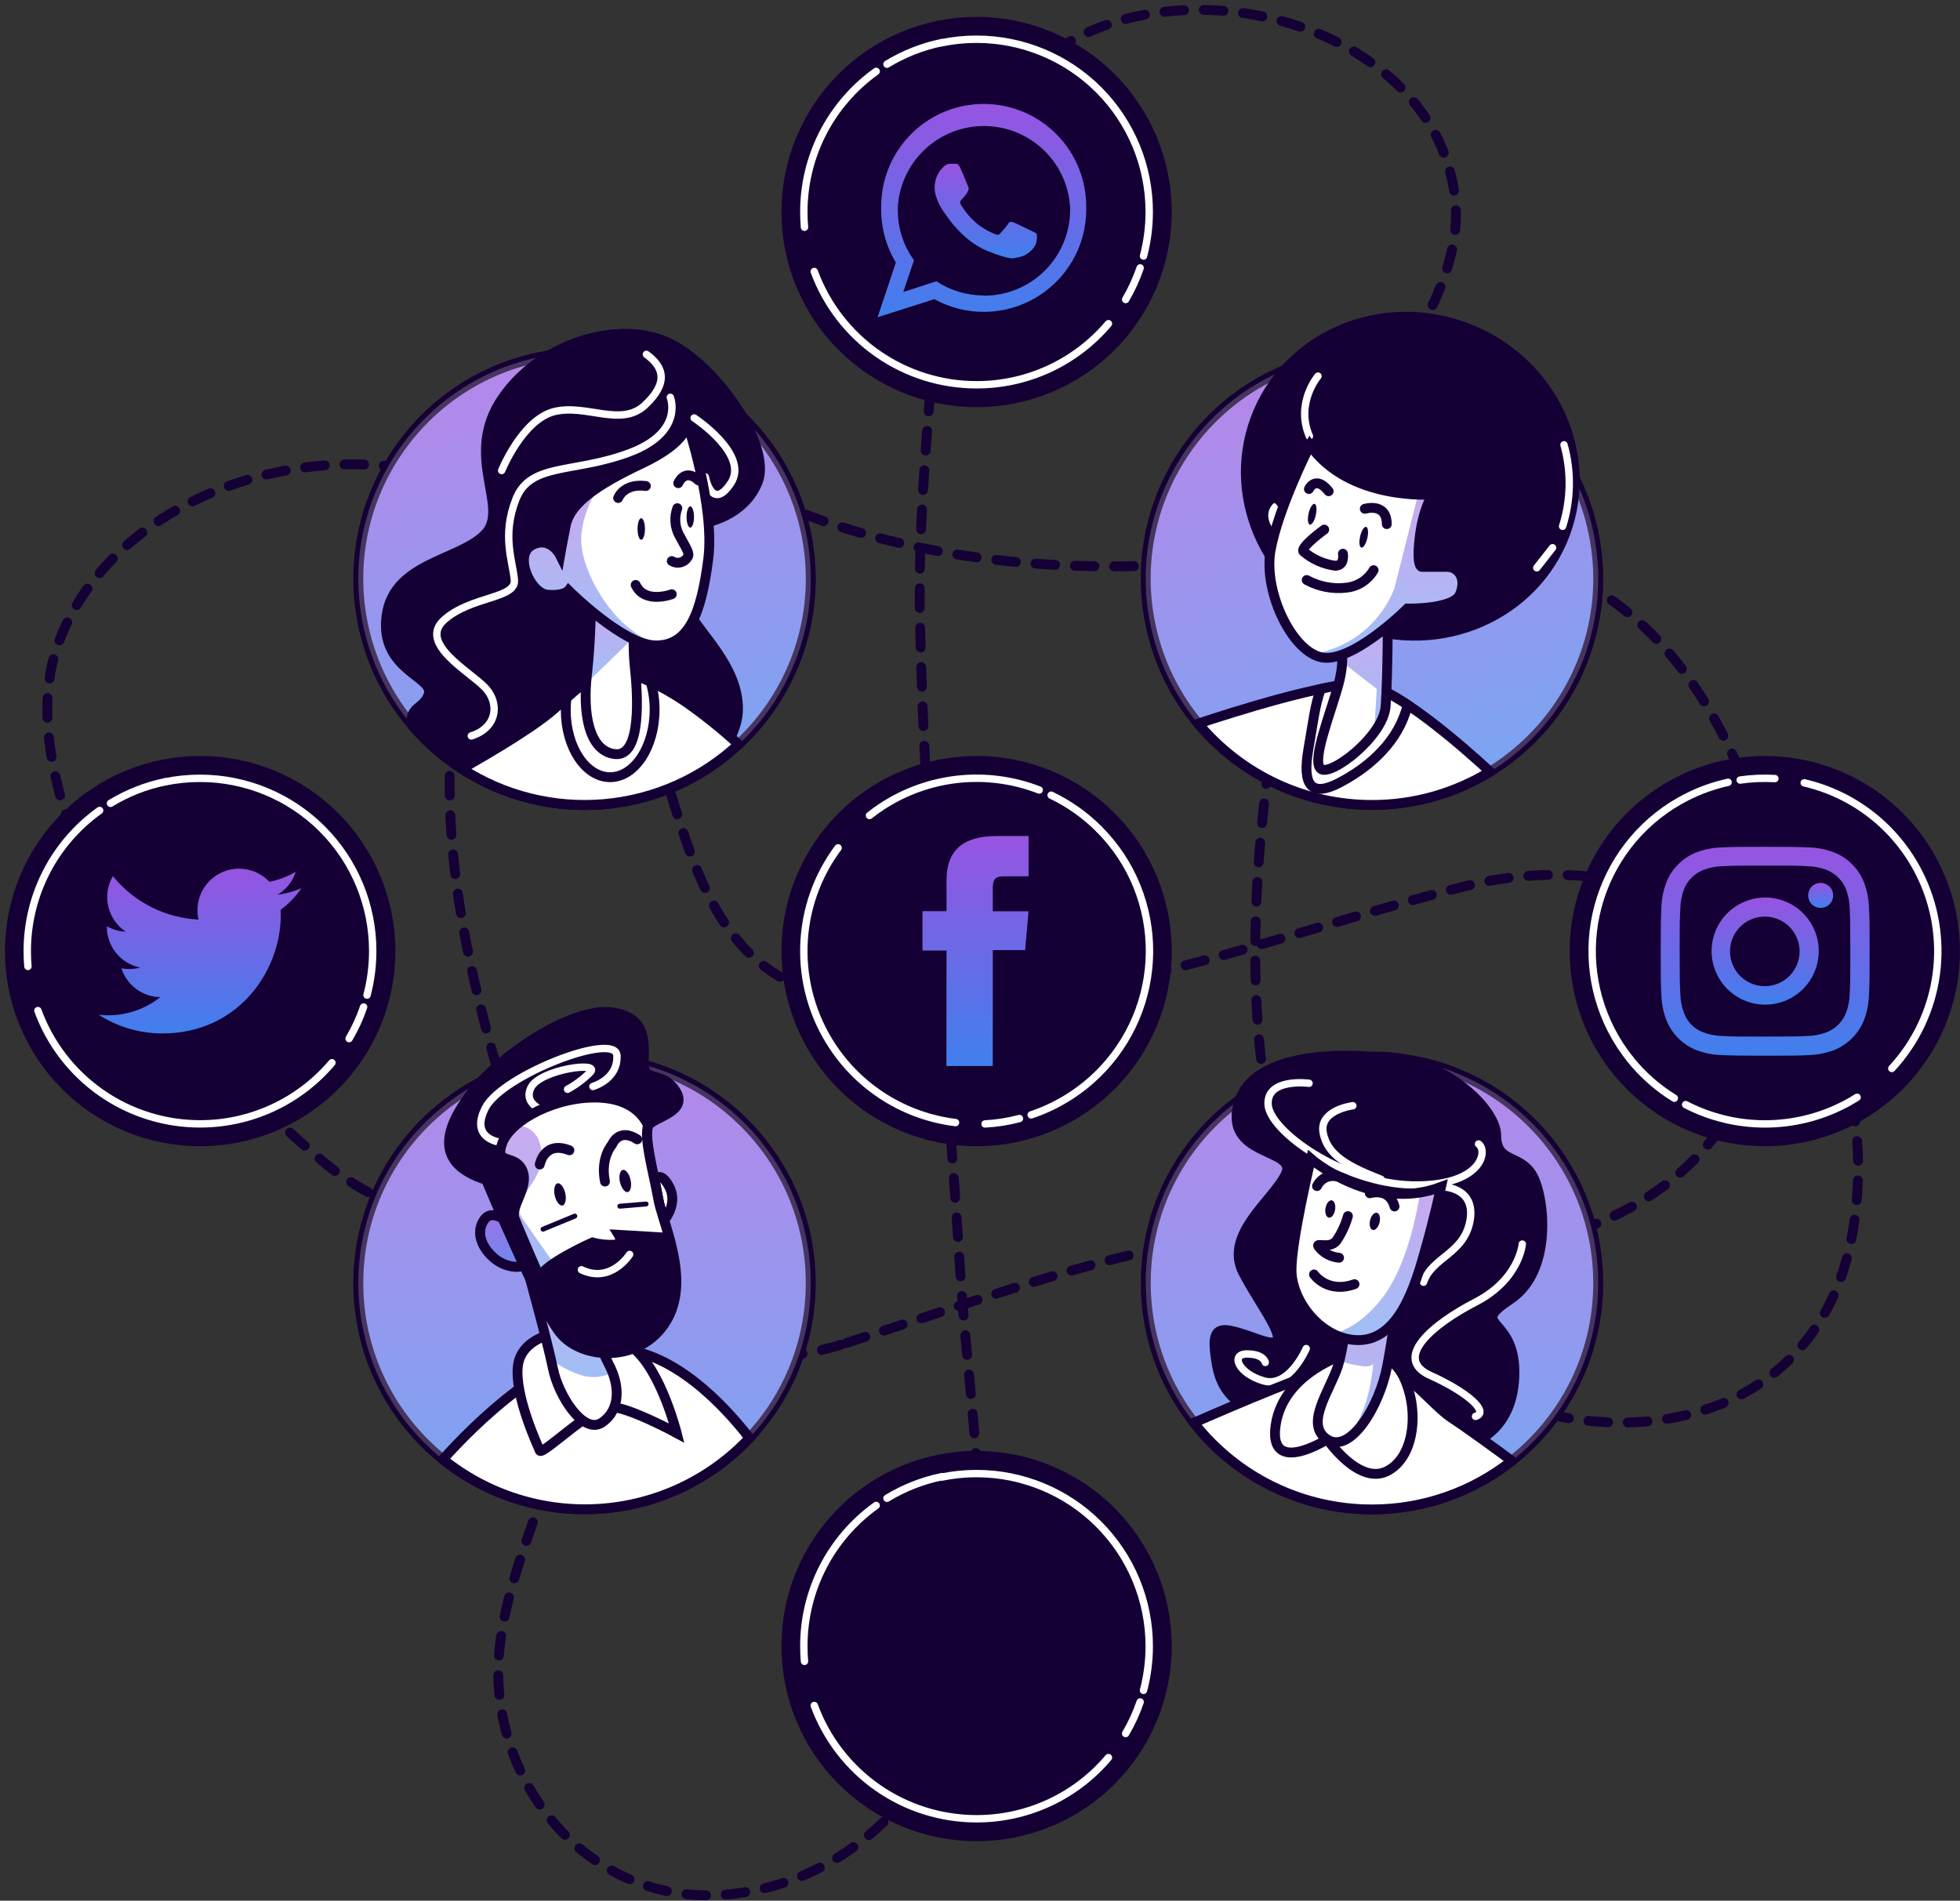 <svg width="199" height="193" viewBox="0 0 199 193" fill="none" xmlns="http://www.w3.org/2000/svg">
<rect x="0" y="0" width="199" height="193" fill="#333333" stroke="none"/>
<path d="M85.947 136.371C105.036 130.138 117.284 125.416 131.225 125.252C131.225 125.252 151.081 127.81 159.297 125.252C183.322 117.758 185.415 90.469 172.444 70.322C159.013 49.458 134.84 55.412 134.84 55.412C105.907 60.725 86.604 54.864 76.509 49.984C68.418 46.084 58.641 47.535 52.407 53.988C51.003 55.38 49.904 57.05 49.181 58.891C40.302 83.206 50.529 106.967 54.177 121.478C55.524 126.857 66.852 142.605 85.947 136.371Z" stroke="#150035" stroke-linecap="round" stroke-linejoin="round" stroke-dasharray="2 2"/>
<path d="M94.788 35.786C94.015 44.89 93.205 54.119 93.407 63.218C93.884 85.26 96.097 107.23 97.499 129.223C98.337 142.331 100.928 156.184 98.288 169.209C95.817 181.419 86.095 191.498 73.359 192.402C59.342 193.399 49.214 180.312 50.742 167.15C51.887 157.29 57.814 148.181 58.164 138.244C58.63 124.868 42.997 126.594 32.836 117.977C20.878 107.855 9.074 94.396 5.601 78.708C4.599 74.2 4.341 69.396 6.012 65.064C13.577 45.498 45.686 40.584 58.164 57.214C71.02 74.359 65.954 99.293 86.993 101.632C108.032 103.971 128.683 95.01 148.945 89.943C169.206 84.876 191.802 97.349 188.296 123.838C184.79 150.328 152.062 149.583 136.867 131.244C121.672 112.905 128.683 75.526 131.8 60.698C133.514 52.569 137.918 45.273 141.78 38.021C144.82 32.302 148.654 26.331 147.668 19.578C144.76 -0.334 111.516 -5.965 101.41 11.219C101.399 11.241 96.267 18.301 94.788 35.786Z" stroke="#150035" stroke-linecap="round" stroke-linejoin="round" stroke-dasharray="2 2"/>
<path d="M99.153 115.89C94.031 115.89 89.118 113.855 85.496 110.233C81.874 106.611 79.839 101.698 79.839 96.576V96.576C79.839 91.453 81.874 86.541 85.496 82.919C89.118 79.297 94.031 77.262 99.153 77.262V77.262C104.276 77.262 109.188 79.297 112.81 82.919C116.432 86.541 118.467 91.453 118.467 96.576C118.467 101.698 116.432 106.611 112.81 110.233C109.188 113.855 104.276 115.89 99.153 115.89V115.89Z" fill="#150035" stroke="#150035" stroke-miterlimit="10"/>
<path d="M96.091 108.248H100.797V96.477H104.083L104.428 92.533H100.797V90.276C100.797 89.35 100.983 88.983 101.892 88.983H104.434V84.892H101.18C97.68 84.892 96.102 86.431 96.102 89.378V92.522H93.659V96.515H96.102L96.091 108.248Z" fill="url(#paint0_linear_132_2351)"/>
<path d="M106.723 80.745C108.534 81.61 110.183 82.779 111.598 84.201" stroke="white" stroke-width="0.75" stroke-linecap="round" stroke-linejoin="round"/>
<path d="M88.28 82.805C88.68 82.487 89.102 82.186 89.54 81.895C91.876 80.363 94.545 79.412 97.323 79.12C100.102 78.829 102.909 79.205 105.513 80.219" stroke="white" stroke-width="0.75" stroke-linecap="round" stroke-linejoin="round"/>
<path d="M97.017 113.988C94.486 113.678 92.054 112.819 89.889 111.472C87.725 110.125 85.88 108.322 84.484 106.188V106.188C82.511 103.181 81.511 99.639 81.62 96.044C81.729 92.448 82.941 88.974 85.092 86.091" stroke="white" stroke-width="0.75" stroke-linecap="round" stroke-linejoin="round"/>
<path d="M103.502 113.578C102.361 113.879 101.192 114.063 100.013 114.126" stroke="white" stroke-width="0.75" stroke-linecap="round" stroke-linejoin="round"/>
<path d="M111.598 84.202C112.431 85.04 113.179 85.957 113.833 86.941V86.941C115.098 88.868 115.971 91.026 116.401 93.29C116.83 95.555 116.81 97.882 116.339 100.139C115.868 102.395 114.957 104.537 113.658 106.441C112.358 108.344 110.696 109.973 108.766 111.234C107.499 112.062 106.132 112.725 104.697 113.206" stroke="white" stroke-width="0.75" stroke-linecap="round" stroke-linejoin="round"/>
<path d="M179.181 115.89C174.059 115.89 169.146 113.855 165.524 110.233C161.902 106.611 159.867 101.698 159.867 96.576V96.576C159.867 91.453 161.902 86.541 165.524 82.919C169.146 79.297 174.059 77.262 179.181 77.262V77.262C184.304 77.262 189.216 79.297 192.838 82.919C196.46 86.541 198.495 91.453 198.495 96.576V96.576C198.495 101.698 196.46 106.611 192.838 110.233C189.216 113.855 184.304 115.89 179.181 115.89V115.89Z" fill="#150035" stroke="#150035" stroke-miterlimit="10"/>
<path d="M169.995 111.513C168.285 110.463 166.77 109.125 165.515 107.559" stroke="white" stroke-width="0.75" stroke-linecap="round" stroke-linejoin="round"/>
<path d="M188.553 111.42C188.115 111.694 187.666 111.968 187.2 112.192C184.716 113.467 181.962 114.13 179.17 114.125C176.377 114.12 173.626 113.448 171.146 112.165" stroke="white" stroke-width="0.75" stroke-linecap="round" stroke-linejoin="round"/>
<path d="M183.185 79.49C185.669 80.066 187.996 81.178 190.005 82.748C192.014 84.317 193.655 86.307 194.814 88.578V88.578C196.456 91.777 197.074 95.405 196.584 98.968C196.094 102.53 194.52 105.856 192.075 108.494" stroke="white" stroke-width="0.75" stroke-linecap="round" stroke-linejoin="round"/>
<path d="M176.678 79.207C177.846 79.037 179.028 78.988 180.205 79.059" stroke="white" stroke-width="0.75" stroke-linecap="round" stroke-linejoin="round"/>
<path d="M165.515 107.558C164.774 106.631 164.128 105.633 163.586 104.578C162.534 102.528 161.896 100.29 161.709 97.993C161.522 95.696 161.789 93.385 162.497 91.192C163.204 88.999 164.336 86.966 165.83 85.211C167.323 83.456 169.148 82.013 171.2 80.964V80.964C172.547 80.274 173.978 79.76 175.456 79.436" stroke="white" stroke-width="0.75" stroke-linecap="round" stroke-linejoin="round"/>
<path d="M179.181 87.892C182.013 87.892 182.347 87.892 183.465 87.953C184.136 87.961 184.802 88.085 185.431 88.32C185.887 88.498 186.301 88.768 186.647 89.114C186.993 89.46 187.264 89.874 187.441 90.33C187.674 90.96 187.796 91.625 187.803 92.296C187.852 93.392 187.863 93.748 187.863 96.575C187.863 99.401 187.863 99.735 187.803 100.853C187.796 101.524 187.674 102.189 187.441 102.819C187.266 103.276 186.996 103.692 186.65 104.038C186.304 104.384 185.888 104.654 185.431 104.829C184.802 105.064 184.136 105.188 183.465 105.196C182.369 105.246 182.013 105.257 179.181 105.257C176.349 105.257 176.021 105.257 174.903 105.196C174.231 105.188 173.566 105.064 172.937 104.829C172.478 104.659 172.063 104.389 171.721 104.041C171.381 103.695 171.123 103.277 170.965 102.819C170.732 102.189 170.61 101.524 170.603 100.853C170.548 99.757 170.538 99.401 170.538 96.575C170.538 93.748 170.538 93.414 170.603 92.296C170.61 91.625 170.732 90.96 170.965 90.33C171.134 89.87 171.405 89.454 171.759 89.114C172.1 88.762 172.516 88.49 172.975 88.32C173.605 88.085 174.27 87.961 174.942 87.953C176.037 87.903 176.393 87.892 179.22 87.892H179.181ZM179.22 85.986C176.344 85.986 175.988 85.986 174.837 86.047C173.959 86.065 173.091 86.232 172.268 86.54C171.563 86.807 170.924 87.224 170.395 87.761C169.855 88.29 169.438 88.932 169.174 89.64C168.863 90.462 168.697 91.331 168.681 92.209C168.626 93.337 168.615 93.699 168.615 96.591C168.615 99.483 168.615 99.828 168.681 100.973C168.697 101.853 168.863 102.724 169.174 103.548C169.446 104.25 169.862 104.888 170.395 105.421C170.928 105.954 171.566 106.37 172.268 106.642C173.091 106.95 173.959 107.117 174.837 107.135C175.971 107.185 176.327 107.196 179.22 107.196C182.112 107.196 182.457 107.196 183.602 107.135C184.479 107.116 185.348 106.949 186.171 106.642C186.873 106.37 187.511 105.954 188.044 105.421C188.577 104.888 188.993 104.25 189.265 103.548C189.576 102.724 189.742 101.853 189.758 100.973C189.813 99.845 189.824 99.483 189.824 96.591C189.824 93.699 189.824 93.354 189.758 92.209C189.742 91.331 189.576 90.462 189.265 89.64C189.001 88.932 188.584 88.29 188.044 87.761C187.515 87.224 186.876 86.807 186.171 86.54C185.348 86.233 184.479 86.066 183.602 86.047C182.468 85.997 182.106 85.986 179.22 85.986" fill="url(#paint1_linear_132_2351)"/>
<path d="M179.181 91.137C178.107 91.144 177.059 91.47 176.17 92.072C175.28 92.674 174.589 93.526 174.183 94.521C173.778 95.515 173.675 96.608 173.889 97.66C174.104 98.713 174.625 99.679 175.387 100.435C176.149 101.192 177.118 101.707 178.172 101.913C179.226 102.12 180.318 102.01 181.31 101.597C182.301 101.185 183.149 100.487 183.745 99.594C184.341 98.7 184.659 97.65 184.659 96.576C184.659 95.133 184.086 93.75 183.066 92.73C182.046 91.71 180.662 91.137 179.22 91.137H179.181ZM179.181 100.136C178.482 100.136 177.799 99.929 177.218 99.541C176.637 99.153 176.184 98.601 175.917 97.955C175.65 97.31 175.58 96.6 175.716 95.914C175.852 95.229 176.189 94.599 176.683 94.105C177.177 93.611 177.807 93.275 178.492 93.138C179.177 93.002 179.888 93.072 180.533 93.339C181.179 93.607 181.731 94.059 182.119 94.641C182.507 95.222 182.714 95.905 182.714 96.603C182.715 97.067 182.624 97.527 182.447 97.956C182.269 98.385 182.009 98.775 181.681 99.103C181.353 99.431 180.963 99.692 180.534 99.869C180.105 100.046 179.645 100.137 179.181 100.136Z" fill="url(#paint2_linear_132_2351)"/>
<path d="M186.121 90.922C186.121 91.174 186.047 91.419 185.907 91.628C185.767 91.837 185.569 92 185.337 92.096C185.105 92.192 184.849 92.218 184.603 92.169C184.356 92.12 184.13 91.999 183.952 91.821C183.774 91.643 183.653 91.417 183.604 91.17C183.555 90.924 183.58 90.668 183.676 90.436C183.773 90.204 183.935 90.005 184.144 89.865C184.353 89.726 184.599 89.651 184.85 89.651C185.188 89.651 185.511 89.785 185.749 90.024C185.987 90.262 186.121 90.585 186.121 90.922Z" fill="url(#paint3_linear_132_2351)"/>
<path d="M99.153 186.459C94.031 186.459 89.118 184.424 85.496 180.802C81.874 177.18 79.839 172.267 79.839 167.145V167.145C79.839 162.022 81.874 157.109 85.496 153.486C89.118 149.863 94.03 147.827 99.153 147.825V147.825C104.276 147.827 109.189 149.863 112.811 153.486C116.433 157.109 118.467 162.022 118.467 167.145V167.145C118.467 172.267 116.432 177.18 112.81 180.802C109.188 184.424 104.276 186.459 99.153 186.459V186.459Z" fill="#150035" stroke="#150035" stroke-miterlimit="10"/>
<path d="M90.055 152.136C91.768 151.091 93.649 150.35 95.615 149.945" stroke="white" stroke-width="0.75" stroke-linecap="round" stroke-linejoin="round"/>
<path d="M81.68 168.696C81.636 168.186 81.614 167.666 81.614 167.145C81.612 164.352 82.277 161.599 83.555 159.115C84.833 156.631 86.686 154.488 88.959 152.865" stroke="white" stroke-width="0.75" stroke-linecap="round" stroke-linejoin="round"/>
<path d="M112.541 178.468C110.897 180.417 108.847 181.983 106.534 183.056C104.222 184.129 101.703 184.683 99.153 184.68C95.559 184.68 92.051 183.578 89.103 181.52C86.156 179.463 83.91 176.551 82.671 173.177" stroke="white" stroke-width="0.75" stroke-linecap="round" stroke-linejoin="round"/>
<path d="M115.761 172.82C115.379 173.935 114.886 175.009 114.288 176.025" stroke="white" stroke-width="0.75" stroke-linecap="round" stroke-linejoin="round"/>
<path d="M95.615 149.985C96.779 149.747 97.965 149.627 99.153 149.629V149.629C103.802 149.629 108.26 151.476 111.548 154.763C114.835 158.05 116.682 162.508 116.682 167.157C116.682 168.671 116.487 170.179 116.101 171.643" stroke="white" stroke-width="0.75" stroke-linecap="round" stroke-linejoin="round"/>
<path d="M20.331 115.89C17.793 115.892 15.28 115.394 12.934 114.424C10.589 113.455 8.458 112.032 6.663 110.239C4.868 108.445 3.443 106.315 2.472 103.971C1.5 101.626 1 99.114 1 96.576C1 94.038 1.5 91.525 2.472 89.181C3.443 86.836 4.868 84.707 6.663 82.913C8.458 81.119 10.589 79.697 12.934 78.727C15.28 77.757 17.793 77.26 20.331 77.262V77.262C25.453 77.262 30.366 79.297 33.988 82.919C37.61 86.541 39.645 91.453 39.645 96.576C39.645 101.698 37.61 106.611 33.988 110.233C30.366 113.855 25.453 115.89 20.331 115.89V115.89Z" fill="#150035" stroke="#150035" stroke-miterlimit="10"/>
<path d="M11.216 81.573C12.928 80.527 14.81 79.785 16.776 79.382" stroke="white" stroke-width="0.75" stroke-linecap="round" stroke-linejoin="round"/>
<path d="M2.835 98.131C2.791 97.616 2.769 97.101 2.769 96.575C2.767 93.782 3.433 91.028 4.71 88.544C5.988 86.06 7.841 83.918 10.115 82.295" stroke="white" stroke-width="0.75" stroke-linecap="round" stroke-linejoin="round"/>
<path d="M33.701 107.913C32.057 109.856 30.009 111.418 27.7 112.49C25.391 113.562 22.876 114.118 20.331 114.119C16.735 114.124 13.225 113.022 10.277 110.965C7.329 108.907 5.084 105.993 3.848 102.616" stroke="white" stroke-width="0.75" stroke-linecap="round" stroke-linejoin="round"/>
<path d="M36.917 102.251C36.538 103.369 36.044 104.445 35.443 105.461" stroke="white" stroke-width="0.75" stroke-linecap="round" stroke-linejoin="round"/>
<path d="M16.776 79.387C17.94 79.149 19.125 79.03 20.314 79.031V79.031C24.963 79.031 29.421 80.878 32.709 84.165C35.996 87.452 37.842 91.911 37.842 96.56C37.843 98.074 37.648 99.582 37.262 101.046" stroke="white" stroke-width="0.75" stroke-linecap="round" stroke-linejoin="round"/>
<path d="M10.022 103.038C11.952 104.281 14.2 104.941 16.496 104.938C24.335 104.938 28.761 98.316 28.498 92.378C29.322 91.777 30.034 91.035 30.601 90.187C29.831 90.526 29.015 90.749 28.18 90.85C29.061 90.324 29.719 89.494 30.031 88.516C29.202 89.006 28.297 89.352 27.353 89.541C26.718 88.863 25.877 88.414 24.961 88.262C24.045 88.11 23.105 88.264 22.285 88.701C21.466 89.138 20.813 89.832 20.428 90.677C20.043 91.522 19.947 92.47 20.155 93.375C18.477 93.291 16.834 92.855 15.336 92.094C13.837 91.333 12.515 90.266 11.457 88.96C10.917 89.89 10.751 90.991 10.993 92.039C11.236 93.087 11.867 94.003 12.76 94.602C12.088 94.575 11.433 94.387 10.849 94.054C10.836 95.039 11.167 95.996 11.785 96.763C12.403 97.529 13.269 98.055 14.234 98.25C13.612 98.417 12.96 98.442 12.328 98.321C12.597 99.16 13.122 99.894 13.83 100.419C14.537 100.945 15.391 101.236 16.272 101.252C15.399 101.946 14.397 102.462 13.325 102.768C12.252 103.075 11.13 103.166 10.022 103.038V103.038Z" fill="url(#paint4_linear_132_2351)"/>
<path d="M99.153 40.842C94.031 40.842 89.118 38.807 85.496 35.185C81.874 31.563 79.839 26.65 79.839 21.528V21.528C79.839 16.405 81.874 11.493 85.496 7.871C89.118 4.249 94.031 2.214 99.153 2.214V2.214C104.276 2.214 109.188 4.249 112.81 7.871C116.432 11.493 118.467 16.405 118.467 21.528C118.467 26.65 116.432 31.563 112.81 35.185C109.188 38.807 104.276 40.842 99.153 40.842Z" fill="#150035" stroke="#150035" stroke-miterlimit="10"/>
<path fill-rule="evenodd" clip-rule="evenodd" d="M110.284 21.055C110.308 18.294 109.236 15.637 107.301 13.668C105.367 11.699 102.73 10.579 99.969 10.554C97.209 10.529 94.552 11.602 92.583 13.537C90.614 15.471 89.493 18.108 89.469 20.869C89.469 21.016 89.469 21.17 89.469 21.318C89.468 23.199 89.983 25.044 90.959 26.653L89.102 32.213L94.864 30.378C96.443 31.246 98.22 31.69 100.022 31.666C101.824 31.642 103.589 31.15 105.144 30.239C106.698 29.328 107.99 28.029 108.892 26.469C109.794 24.909 110.275 23.142 110.289 21.34C110.289 21.257 110.289 21.142 110.284 21.055ZM99.876 30C98.166 30.004 96.493 29.503 95.067 28.559L91.704 29.655L92.799 26.428C91.724 24.95 91.148 23.167 91.156 21.34C91.156 21.06 91.156 20.792 91.2 20.502C91.46 18.362 92.499 16.393 94.12 14.971C95.74 13.549 97.827 12.774 99.983 12.795C102.138 12.815 104.211 13.629 105.804 15.081C107.397 16.533 108.399 18.521 108.619 20.666C108.64 20.892 108.651 21.117 108.651 21.34C108.64 23.653 107.71 25.867 106.067 27.495C104.423 29.123 102.201 30.032 99.887 30.022L99.876 30Z" fill="url(#paint5_linear_132_2351)"/>
<path fill-rule="evenodd" clip-rule="evenodd" d="M104.653 23.408C104.395 23.282 103.146 22.668 102.911 22.586C102.675 22.504 102.506 22.46 102.363 22.712C102.221 22.964 101.7 23.534 101.558 23.698C101.415 23.862 101.257 23.89 101.01 23.764C100.258 23.468 99.565 23.041 98.962 22.504C98.403 21.997 97.924 21.408 97.543 20.757C97.4 20.505 97.543 20.368 97.658 20.242C97.773 20.116 97.91 19.946 98.041 19.798L98.134 19.677C98.189 19.584 98.233 19.497 98.293 19.376C98.33 19.308 98.35 19.232 98.35 19.154C98.35 19.077 98.33 19.001 98.293 18.933C98.228 18.806 97.746 17.558 97.504 17.054C97.263 16.55 97.077 16.632 96.957 16.632C96.836 16.632 96.639 16.632 96.469 16.632C96.339 16.634 96.211 16.664 96.094 16.719C95.976 16.773 95.87 16.852 95.784 16.95C95.498 17.22 95.272 17.548 95.119 17.911C94.966 18.274 94.891 18.665 94.897 19.058C94.899 19.352 94.944 19.643 95.029 19.924C95.227 20.557 95.535 21.15 95.938 21.677C96.064 21.841 97.702 24.481 100.32 25.511C102.938 26.541 102.911 26.179 103.382 26.136C103.737 26.069 104.074 25.927 104.371 25.72C104.667 25.513 104.916 25.246 105.102 24.936C105.271 24.558 105.322 24.138 105.25 23.731C105.08 23.599 104.91 23.534 104.653 23.408Z" fill="url(#paint6_linear_132_2351)"/>
<path d="M90.055 6.519C91.768 5.474 93.649 4.732 95.615 4.328" stroke="white" stroke-width="0.75" stroke-linecap="round" stroke-linejoin="round"/>
<path d="M81.68 23.077C81.636 22.568 81.614 22.048 81.614 21.527C81.612 18.734 82.277 15.98 83.555 13.496C84.833 11.012 86.686 8.87 88.959 7.247" stroke="white" stroke-width="0.75" stroke-linecap="round" stroke-linejoin="round"/>
<path d="M112.541 32.865C110.896 34.812 108.846 36.377 106.533 37.449C104.221 38.521 101.702 39.075 99.153 39.071V39.071C95.559 39.072 92.051 37.969 89.103 35.912C86.156 33.855 83.91 30.942 82.671 27.568" stroke="white" stroke-width="0.75" stroke-linecap="round" stroke-linejoin="round"/>
<path d="M115.761 27.203C115.378 28.319 114.885 29.395 114.288 30.413" stroke="white" stroke-width="0.75" stroke-linecap="round" stroke-linejoin="round"/>
<path d="M95.615 4.339C96.779 4.101 97.965 3.982 99.153 3.983V3.983C103.802 3.983 108.26 5.83 111.548 9.117C114.835 12.405 116.682 16.863 116.682 21.512C116.682 23.026 116.487 24.534 116.101 25.998" stroke="white" stroke-width="0.75" stroke-linecap="round" stroke-linejoin="round"/>
<path d="M139.299 153.248C151.983 153.248 162.266 142.965 162.266 130.28C162.266 117.595 151.983 107.312 139.299 107.312C126.614 107.312 116.331 117.595 116.331 130.28C116.331 142.965 126.614 153.248 139.299 153.248Z" fill="url(#paint7_linear_132_2351)" stroke="#150035" stroke-miterlimit="10"/>
<path opacity="0.3" d="M139.299 153.248C151.983 153.248 162.266 142.965 162.266 130.28C162.266 117.595 151.983 107.312 139.299 107.312C126.614 107.312 116.331 117.595 116.331 130.28C116.331 142.965 126.614 153.248 139.299 153.248Z" fill="white" stroke="#150035" stroke-miterlimit="10"/>
<path d="M139.299 107.312C139.299 107.312 127.681 106.053 125.829 111.799C123.978 117.545 131.789 116.526 130.556 119.193C129.324 121.861 124.186 125.334 126.24 129.256C128.294 133.178 131.992 137.472 127.883 136.037C123.775 134.602 122.751 134.186 123.572 138.705C124.394 143.224 128.705 144.456 135.689 143.837C142.673 143.218 142.054 146.51 145.954 146.921C149.854 147.332 153.76 145.07 153.76 139.318C153.76 133.567 149.038 134.805 153.349 131.929C157.66 129.053 156.843 121.658 155.611 119.401C154.379 117.145 151.914 118.169 151.914 115.293C151.914 112.418 145.987 106.929 139.299 107.312Z" fill="#150035" stroke="#150035" stroke-miterlimit="10"/>
<path d="M132.906 109.997C132.906 109.997 128.606 109.422 128.749 112.144C128.891 114.867 136.352 120.174 143.38 120.322C150.407 120.47 151.119 116.877 150.117 116.159" stroke="white" stroke-width="0.75" stroke-linecap="round" stroke-linejoin="round"/>
<path d="M137.354 112.276C137.354 112.276 133.914 112.704 134.341 115.015C134.769 117.327 136.921 118.455 140.224 119.748" stroke="white" stroke-width="0.75" stroke-linecap="round" stroke-linejoin="round"/>
<path d="M154.559 126.325C154.559 126.325 154.274 129.913 149.832 132.208C145.39 134.503 141.386 137.932 145.22 139.663C149.054 141.394 151.245 143.388 149.81 143.821" stroke="white" stroke-width="0.75" stroke-linecap="round" stroke-linejoin="round"/>
<path d="M132.621 136.936C132.621 136.936 130.901 140.951 128.322 140.222C125.742 139.494 124.876 137.483 126.602 137.483C128.327 137.483 128.464 138.343 128.464 138.343" stroke="white" stroke-width="0.75" stroke-linecap="round" stroke-linejoin="round"/>
<path d="M146.315 120.502C146.315 120.502 149.838 120.447 149.262 123.887C148.687 127.327 145.39 127.617 144.53 130.197" stroke="white" stroke-width="0.75" stroke-linecap="round" stroke-linejoin="round"/>
<path d="M139.299 153.269C144.454 153.275 149.459 151.538 153.502 148.339C151.892 147.151 149.021 145.053 147.351 143.957C144.935 142.347 141.714 137.335 137.414 138.228C133.964 138.951 124.728 142.928 121.212 144.472C123.36 147.216 126.106 149.434 129.24 150.959C132.374 152.483 135.814 153.273 139.299 153.269V153.269Z" fill="white" stroke="#150035" stroke-miterlimit="10"/>
<path d="M136.713 137.471C136.713 137.471 130.348 139.317 129.527 144.658C128.705 149.998 134.763 146.148 134.763 146.148C134.763 146.148 137.946 150.82 140.821 149.385C143.697 147.95 144.108 143.015 142.465 139.728C140.821 136.441 136.713 137.471 136.713 137.471Z" fill="white" stroke="#150035" stroke-miterlimit="10"/>
<path d="M136.543 133.55C136.577 135.3 136.339 137.044 135.837 138.721C135.032 141.202 132.408 144.62 134.741 146.154C137.075 147.688 140.066 142.807 140.843 138.71C141.621 134.613 142.185 129.716 142.185 129.716L136.543 133.55Z" fill="white"/>
<g style="mix-blend-mode:multiply" opacity="0.5">
<path d="M136.001 138.175C136.753 138.447 137.535 138.631 138.329 138.722C139.041 138.804 139.326 138.651 139.425 138.47C139.337 139.495 139.003 142.305 137.836 144.375C137.48 145.011 137.19 145.547 136.96 146.019C138.691 144.852 140.307 141.598 140.854 138.728C141.632 134.636 142.174 129.75 142.174 129.75L136.532 133.584C136.56 135.131 136.381 136.675 136.001 138.175V138.175Z" fill="url(#paint8_linear_132_2351)"/>
</g>
<path d="M136.543 133.55C136.577 135.3 136.339 137.044 135.837 138.721C135.032 141.202 132.408 144.62 134.741 146.154C137.075 147.688 140.066 142.807 140.843 138.71C141.621 134.613 142.185 129.716 142.185 129.716L136.543 133.55Z" stroke="#150035" stroke-miterlimit="10"/>
<path d="M133.098 117.665C133.098 117.665 131.126 125.881 131.126 128.943C131.126 132.005 133.942 135.752 137.513 136.064C142.07 136.431 143.746 130.307 144.732 126.818C145.587 123.789 146.168 121.171 146.31 120.524C139.381 123.143 133.098 117.665 133.098 117.665Z" fill="white"/>
<g style="mix-blend-mode:multiply" opacity="0.5">
<path d="M146.315 120.501C145.626 120.764 144.913 120.957 144.185 121.076C143.861 123.163 142.87 128.296 140.597 131.451C138.669 134.129 136.604 135.099 135.431 135.449C136.084 135.775 136.792 135.975 137.518 136.041C142.076 136.408 143.752 130.284 144.738 126.795" fill="url(#paint9_linear_132_2351)"/>
</g>
<path d="M133.098 117.665C133.098 117.665 131.126 125.881 131.126 128.943C131.126 132.005 133.942 135.752 137.513 136.064C142.07 136.431 143.746 130.307 144.732 126.818C145.587 123.789 146.168 121.171 146.31 120.524C139.381 123.143 133.098 117.665 133.098 117.665Z" stroke="#150035" stroke-miterlimit="10"/>
<path d="M136.856 123.482C136.605 124.376 136.211 125.223 135.689 125.991C134.977 126.884 133.454 126.079 133.903 126.616C134.151 126.93 134.462 127.19 134.816 127.378C135.169 127.567 135.558 127.68 135.957 127.711" stroke="#150035" stroke-linecap="round" stroke-linejoin="round"/>
<path d="M133.41 129.41C133.41 129.41 134.752 131.382 137.524 130.396" stroke="#150035" stroke-linecap="round" stroke-linejoin="round"/>
<path d="M135.552 122.847C135.47 123.334 135.185 123.696 134.917 123.646C134.648 123.597 134.495 123.17 134.577 122.682C134.659 122.195 134.944 121.839 135.212 121.883C135.481 121.926 135.634 122.359 135.552 122.847Z" fill="#150035"/>
<path d="M140.066 124.134C139.945 124.616 139.638 124.955 139.375 124.89C139.112 124.824 138.992 124.386 139.107 123.904C139.222 123.422 139.529 123.087 139.797 123.148C140.066 123.208 140.181 123.657 140.066 124.134Z" fill="#150035"/>
<path d="M133.717 120.437C133.717 120.437 134.435 118.739 136.582 119.725" stroke="#150035" stroke-linecap="round" stroke-linejoin="round"/>
<path d="M139.08 121.166C139.08 121.166 141.052 120.541 141.588 122.508" stroke="#150035" stroke-linecap="round" stroke-linejoin="round"/>
<path d="M59.347 153.249C72.032 153.249 82.315 142.966 82.315 130.281C82.315 117.596 72.032 107.313 59.347 107.313C46.663 107.313 36.38 117.596 36.38 130.281C36.38 142.966 46.663 153.249 59.347 153.249Z" fill="url(#paint10_linear_132_2351)" stroke="#150035" stroke-miterlimit="10"/>
<path opacity="0.3" d="M59.347 153.249C72.032 153.249 82.315 142.966 82.315 130.281C82.315 117.596 72.032 107.313 59.347 107.313C46.663 107.313 36.38 117.596 36.38 130.281C36.38 142.966 46.663 153.249 59.347 153.249Z" fill="white" stroke="#150035" stroke-miterlimit="10"/>
<path d="M44.98 148.177C49.484 151.805 55.192 153.599 60.962 153.199C66.732 152.798 72.138 150.234 76.098 146.019C73.513 142.688 68.216 136.98 62.322 136.98C55.782 136.98 48.014 144.786 44.98 148.177Z" fill="white" stroke="#150035" stroke-miterlimit="10"/>
<path d="M56.806 135.283C56.806 135.283 52.911 135.726 52.577 138.733C52.243 141.741 54.577 146.747 54.801 147.3C55.026 147.854 60.032 142.853 61.922 142.853C63.812 142.853 68.709 145.52 68.709 145.52C68.709 145.52 67.153 139.287 64.371 136.948C61.588 134.609 57.578 134.39 56.806 135.283Z" fill="white" stroke="#150035" stroke-miterlimit="10"/>
<path opacity="0.5" d="M51.684 124.239C51.684 124.239 50.014 122.568 49.126 123.905C48.239 125.242 49.011 126.797 50.222 127.8C51.432 128.802 53.339 128.895 53.339 128.134C53.339 127.372 51.684 124.239 51.684 124.239Z" fill="url(#paint11_linear_132_2351)" stroke="#150035" stroke-miterlimit="10"/>
<path d="M51.684 124.239C51.684 124.239 50.014 122.568 49.126 123.905C48.239 125.242 49.011 126.797 50.222 127.8C51.432 128.802 53.339 128.895 53.339 128.134C53.339 127.372 51.684 124.239 51.684 124.239Z" stroke="#150035" stroke-miterlimit="10"/>
<path d="M66.047 120.368C66.047 120.368 66.824 118.363 67.936 120.478C69.048 122.592 66.934 124.482 66.934 124.482L66.047 120.368Z" fill="white" stroke="#150035" stroke-miterlimit="10"/>
<path d="M53.355 128.156C53.355 128.156 55.579 136.17 56.138 138.953C56.696 141.735 59.254 145.745 61.144 144.43C63.034 143.116 62.93 140.645 61.812 138.531C61.077 137.069 60.481 135.542 60.032 133.968L53.355 128.156Z" fill="white"/>
<g style="mix-blend-mode:multiply" opacity="0.5">
<path d="M61.812 138.51C61.077 137.048 60.481 135.521 60.032 133.947L53.355 128.157C53.355 128.157 55.179 134.73 55.935 138.017C56.9 138.771 57.998 139.338 59.172 139.688C60.187 139.965 61.27 139.841 62.196 139.343C62.086 139.057 61.958 138.779 61.812 138.51V138.51Z" fill="url(#paint12_linear_132_2351)"/>
</g>
<path d="M53.355 128.156C53.355 128.156 55.579 136.17 56.138 138.953C56.696 141.735 59.254 145.745 61.144 144.43C63.034 143.116 62.93 140.645 61.812 138.531C61.077 137.069 60.481 135.542 60.032 133.968L53.355 128.156Z" stroke="#150035" stroke-miterlimit="10"/>
<path d="M49.362 119.808C49.362 119.808 54.593 132.406 56.822 135.282C59.052 138.158 65.039 138.399 67.619 134.187C70.199 129.974 67.284 124.283 66.841 121.72C66.397 119.156 65.198 114.933 65.948 114.155C66.698 113.377 69.843 112.818 68.621 110.814C67.4 108.809 65.614 109.811 65.395 108.365C65.176 106.919 66.282 103.353 62.163 102.8C58.044 102.247 50.808 107.138 47.921 110.923C45.035 114.708 44.114 118.137 49.362 119.808Z" fill="#150035" stroke="#150035" stroke-miterlimit="10"/>
<path d="M51.005 116.023C51.005 116.023 47.576 115.766 49.296 112.468C51.016 109.171 62.492 104.728 62.634 107.166C62.776 109.604 60.197 110.321 60.197 110.321" stroke="white" stroke-width="0.75" stroke-linecap="round" stroke-linejoin="round"/>
<path d="M55.617 112.9C55.617 112.9 53.037 112.325 53.897 110.463C54.757 108.6 61.068 107.724 59.923 108.885C59.244 109.565 58.471 110.145 57.627 110.605" stroke="white" stroke-width="0.75" stroke-linecap="round" stroke-linejoin="round"/>
<path d="M63.927 127.378C63.927 127.378 62.037 130.38 59.03 128.934" stroke="white" stroke-width="0.75" stroke-linecap="round" stroke-linejoin="round"/>
<path d="M66.824 121.697C66.408 119.304 65.307 115.442 65.806 114.319C65.472 113.514 64.321 111.635 60.925 111.46C56.581 111.235 51.909 113.684 51.016 116.023C50.123 118.361 52.243 117.118 53.021 118.805C53.799 120.492 51.794 122.481 52.243 123.702C52.692 124.924 54.801 129.727 54.801 129.727C55.135 128.391 60.147 126.162 60.147 126.162C60.872 126.353 61.623 126.429 62.371 126.386C63.373 126.277 62.815 125.384 62.815 125.384L67.947 125.69C67.509 124.075 66.989 122.667 66.824 121.697Z" fill="white"/>
<g style="mix-blend-mode:multiply" opacity="0.5">
<path d="M54.971 116.915C54.763 114.724 53.328 114.291 52.374 114.253C51.783 114.724 51.313 115.331 51.005 116.022C50.118 118.361 52.232 117.118 53.01 118.805C53.788 120.492 51.783 122.48 52.232 123.702C52.681 124.923 54.79 129.727 54.79 129.727C54.9 129.3 55.48 128.78 56.225 128.276C55.13 126.714 53.793 124.814 53.037 123.713C51.613 121.604 55.294 120.311 54.971 116.915Z" fill="url(#paint13_linear_132_2351)"/>
</g>
<path d="M66.824 121.697C66.408 119.304 65.307 115.442 65.806 114.319C65.472 113.514 64.321 111.635 60.925 111.46C56.581 111.235 51.909 113.684 51.016 116.023C50.123 118.361 52.243 117.118 53.021 118.805C53.799 120.492 51.794 122.481 52.243 123.702C52.692 124.924 54.801 129.727 54.801 129.727C55.135 128.391 60.147 126.162 60.147 126.162C60.872 126.353 61.623 126.429 62.371 126.386C63.373 126.277 62.815 125.384 62.815 125.384L67.947 125.69C67.509 124.075 66.989 122.667 66.824 121.697Z" stroke="#150035" stroke-miterlimit="10"/>
<path d="M57.392 121.161C57.534 121.78 57.392 122.344 57.113 122.41C56.833 122.475 56.461 122.026 56.324 121.402C56.187 120.777 56.324 120.219 56.603 120.153C56.883 120.087 57.255 120.536 57.392 121.161Z" fill="#150035"/>
<path d="M64.02 119.797C64.162 120.422 64.02 120.981 63.74 121.046C63.461 121.112 63.089 120.663 62.946 120.038C62.804 119.414 62.946 118.855 63.231 118.79C63.516 118.724 63.877 119.173 64.02 119.797Z" fill="#150035"/>
<path d="M54.801 118.247C54.801 118.247 55.245 115.798 57.808 116.801" stroke="#150035" stroke-linecap="round" stroke-linejoin="round"/>
<path d="M64.699 115.689C62.804 114.462 62.136 116.237 62.136 116.237C62.136 116.237 60.936 117.552 61.423 119.978" stroke="#150035" stroke-linecap="round" stroke-linejoin="round"/>
<path d="M55.135 124.814L58.361 123.483" stroke="#150035" stroke-width="0.5" stroke-linecap="round" stroke-linejoin="round"/>
<path d="M62.93 122.48L65.597 122.256" stroke="#150035" stroke-width="0.5" stroke-linecap="round" stroke-linejoin="round"/>
<path d="M144.67 81.091C157.003 78.123 164.594 65.72 161.627 53.387C158.659 41.054 146.256 33.463 133.923 36.43C121.59 39.398 113.999 51.801 116.966 64.134C119.934 76.467 132.337 84.058 144.67 81.091Z" fill="url(#paint14_linear_132_2351)" stroke="#150035" stroke-miterlimit="10"/>
<path opacity="0.3" d="M144.67 81.091C157.003 78.123 164.594 65.72 161.627 53.387C158.659 41.054 146.256 33.463 133.923 36.43C121.59 39.398 113.999 51.801 116.966 64.134C119.934 76.467 132.337 84.058 144.67 81.091Z" fill="white" stroke="#150035" stroke-miterlimit="10"/>
<path d="M158.914 54.188C162.008 45.846 157.476 36.473 148.791 33.251C140.106 30.03 130.557 34.181 127.463 42.523C124.369 50.865 128.902 60.238 137.587 63.46C146.272 66.681 155.82 62.53 158.914 54.188Z" fill="#150035" stroke="#150035" stroke-miterlimit="10"/>
<path d="M158.794 45.164C159.553 47.878 159.503 50.755 158.651 53.441" stroke="white" stroke-width="0.75" stroke-linecap="round" stroke-linejoin="round"/>
<path d="M157.632 55.617C157.632 55.617 156.613 56.926 156.033 57.655" stroke="white" stroke-width="0.75" stroke-linecap="round" stroke-linejoin="round"/>
<path d="M133.816 38.191C133.816 38.191 131.493 40.93 132.945 44.294" stroke="white" stroke-width="0.75" stroke-linecap="round" stroke-linejoin="round"/>
<path d="M139.299 81.734C143.531 81.741 147.682 80.573 151.289 78.359C148.611 75.889 141.638 69.738 138.351 69.469C134.911 69.19 124.871 72.405 121.655 73.473C123.809 76.061 126.507 78.143 129.556 79.571C132.605 80.999 135.932 81.737 139.299 81.734Z" fill="white" stroke="#150035" stroke-miterlimit="10"/>
<path d="M142.689 72.367C142.782 72.093 142.865 71.82 142.952 71.595C141.188 70.423 139.529 69.568 138.351 69.47C136.921 69.455 135.495 69.619 134.106 69.957C133.498 71.6 133.339 73.244 132.846 76.043C132.178 79.828 133.18 80.94 135.963 79.494C138.745 78.048 141.577 75.703 142.689 72.367Z" fill="white" stroke="#150035" stroke-miterlimit="10"/>
<path d="M136.012 65.351C136.012 65.351 136.68 66.578 135.903 69.471C135.125 72.363 133.164 77.139 134.073 78.048C134.982 78.958 140.465 74.817 140.685 71.7C140.904 68.583 140.909 62.35 140.909 62.35L136.012 65.351Z" fill="white"/>
<g style="mix-blend-mode:multiply" opacity="0.5">
<path d="M136.27 67.222L139.786 69.961L139.518 74.343C140.141 73.582 140.545 72.666 140.685 71.692C140.909 68.575 140.909 62.342 140.909 62.342L136.012 65.344C136.25 65.939 136.339 66.584 136.27 67.222V67.222Z" fill="url(#paint15_linear_132_2351)"/>
</g>
<path d="M136.012 65.351C136.012 65.351 136.68 66.578 135.903 69.471C135.125 72.363 133.164 77.139 134.073 78.048C134.982 78.958 140.465 74.817 140.685 71.7C140.904 68.583 140.909 62.35 140.909 62.35L136.012 65.351Z" stroke="#150035" stroke-miterlimit="10"/>
<path d="M130.43 51.661C130.43 51.661 129.653 49.656 128.65 51.113C127.648 52.57 128.869 54.339 129.428 54.339C129.987 54.339 130.43 51.661 130.43 51.661Z" fill="white" stroke="#150035" stroke-miterlimit="10"/>
<path d="M133.005 45.204C133.005 45.204 129.779 51.547 129.001 55.891C128.223 60.235 131.449 66.797 134.676 66.797C137.902 66.797 142.892 61.79 142.892 61.79C142.892 61.79 147.564 61.9 148.233 60.344C148.901 58.789 148.123 57.562 146.896 57.562H144.448C144.448 57.562 143.779 57.896 144.114 54.779C144.448 51.662 145.45 50.216 145.45 50.216C145.45 50.216 137.004 50.879 133.005 45.204Z" fill="white"/>
<g style="mix-blend-mode:multiply" opacity="0.5">
<path d="M141.561 59.779C140.884 61.501 139.77 63.017 138.33 64.179C136.889 65.34 135.171 66.106 133.345 66.402H133.312C133.733 66.648 134.21 66.782 134.698 66.791C137.924 66.791 142.914 61.784 142.914 61.784C142.914 61.784 147.586 61.894 148.255 60.338C148.923 58.782 148.145 57.555 146.918 57.555H144.47C144.47 57.555 143.801 57.89 144.135 54.773C144.47 51.656 145.472 50.21 145.472 50.21C145.472 50.21 144.924 50.248 144.02 50.21H143.982" fill="url(#paint16_linear_132_2351)"/>
</g>
<path d="M133.005 45.204C133.005 45.204 129.779 51.547 129.001 55.891C128.223 60.235 131.449 66.797 134.676 66.797C137.902 66.797 142.892 61.79 142.892 61.79C142.892 61.79 147.564 61.9 148.233 60.344C148.901 58.789 148.123 57.562 146.896 57.562H144.448C144.448 57.562 143.779 57.896 144.114 54.779C144.448 51.662 145.45 50.216 145.45 50.216C145.45 50.216 137.004 50.879 133.005 45.204Z" stroke="#150035" stroke-miterlimit="10"/>
<path d="M133.596 52.303C133.465 52.883 133.191 53.316 132.988 53.272C132.786 53.228 132.731 52.724 132.862 52.133C132.994 51.541 133.268 51.12 133.471 51.163C133.673 51.207 133.717 51.717 133.596 52.303Z" fill="#150035"/>
<path d="M138.828 54.635C138.696 55.215 138.422 55.654 138.22 55.604C138.017 55.555 137.962 55.056 138.094 54.47C138.225 53.884 138.499 53.452 138.702 53.501C138.904 53.55 138.959 54.054 138.828 54.635Z" fill="#150035"/>
<path d="M134.451 53.775C134.451 53.775 132.003 55.556 132.337 55.999C133.25 56.785 134.374 57.288 135.568 57.445C136.571 57.445 136.346 56.224 136.346 56.224" stroke="#150035" stroke-linecap="round" stroke-linejoin="round"/>
<path d="M132.671 58.897C133.895 59.564 135.296 59.836 136.68 59.675C137.252 59.619 137.802 59.428 138.285 59.119C138.769 58.809 139.173 58.39 139.463 57.895" stroke="#150035" stroke-linecap="round" stroke-linejoin="round"/>
<path d="M132.895 49.656C132.895 49.656 133.564 48.21 134.9 49.881" stroke="#150035" stroke-linecap="round" stroke-linejoin="round"/>
<path d="M138.57 51.663C138.57 51.663 140.8 50.994 140.8 53.218" stroke="#150035" stroke-linecap="round" stroke-linejoin="round"/>
<path d="M63.076 81.431C75.592 79.372 84.07 67.557 82.012 55.04C79.953 42.524 68.138 34.046 55.621 36.105C43.105 38.163 34.627 49.979 36.685 62.495C38.744 75.012 50.559 83.489 63.076 81.431Z" fill="url(#paint17_linear_132_2351)" stroke="#150035" stroke-miterlimit="10"/>
<path opacity="0.3" d="M63.076 81.431C75.592 79.372 84.07 67.557 82.012 55.04C79.953 42.524 68.138 34.046 55.621 36.105C43.105 38.163 34.627 49.979 36.685 62.495C38.744 75.012 50.559 83.489 63.076 81.431Z" fill="white" stroke="#150035" stroke-miterlimit="10"/>
<path d="M43.545 70.416C43.15 71.989 41.353 71.769 41.901 73.703C45.571 77.999 50.697 80.791 56.297 81.544C61.897 82.297 67.578 80.958 72.253 77.784C73.896 75.839 74.882 73.796 74.926 72.153C75.074 67.135 69.771 63.389 69.487 60.973C69.202 58.557 71.491 53.096 71.491 53.096C71.491 53.096 75.501 52.521 76.936 48.944C78.371 45.367 72.915 37.321 68.04 34.883C63.165 32.446 55.004 34.598 50.994 40.47C46.984 46.342 51.854 51.502 49.274 54.225C46.694 56.947 39.962 57.09 39.245 62.534C38.527 67.979 43.972 68.697 43.545 70.416Z" fill="#150035" stroke="#150035" stroke-miterlimit="10"/>
<path d="M68.057 40.344C68.057 40.344 69.508 43.899 63.856 45.997C58.203 48.095 53.843 46.966 52.385 50.68C50.928 54.394 52.062 56.985 52.227 58.896C52.391 60.808 47.844 60.507 45.106 62.933C42.367 65.36 47.844 68.263 49.307 69.879C50.77 71.495 50.435 73.916 47.85 74.727" stroke="white" stroke-width="0.75" stroke-linecap="round" stroke-linejoin="round"/>
<path d="M50.934 47.778C50.934 47.778 53.032 42.607 56.264 41.796C59.495 40.985 63.05 43.412 65.471 41.15C67.893 38.888 67.41 37.277 65.63 35.984" stroke="white" stroke-width="0.75" stroke-linecap="round" stroke-linejoin="round"/>
<path d="M70.478 42.441C70.478 42.441 76.136 46.161 74.197 49.069C72.258 51.978 71.612 48.423 71.612 48.423" stroke="white" stroke-width="0.75" stroke-linecap="round" stroke-linejoin="round"/>
<path d="M46.891 78.058C51.182 80.831 56.275 82.093 61.364 81.644C66.453 81.196 71.247 79.062 74.986 75.582C73.295 74.028 71.502 72.59 69.618 71.276C66.036 68.839 63.171 67.99 61.166 68.121C61.166 68.121 59.589 68.839 56.581 71.704C54.62 73.572 49.91 76.349 46.891 78.058Z" fill="white" stroke="#150035" stroke-miterlimit="10"/>
<path d="M66.463 72.059C66.465 71.106 66.328 70.158 66.058 69.244C64.541 68.486 62.861 68.109 61.166 68.148C61.166 68.148 59.912 68.696 57.518 70.887C57.467 71.292 57.442 71.7 57.441 72.109C57.441 75.872 59.457 78.917 61.949 78.917C64.442 78.917 66.463 75.822 66.463 72.059Z" fill="white" stroke="#150035" stroke-miterlimit="10"/>
<path d="M60.016 60.813C60.016 60.813 60.016 64.829 59.589 68.553C59.161 72.278 59.731 76.288 62.453 76.573C65.176 76.857 64.743 70.416 64.458 67.836C64.289 66.217 64.289 64.585 64.458 62.966L60.016 60.813Z" fill="white"/>
<g style="mix-blend-mode:multiply" opacity="0.5">
<path d="M59.506 69.42L64.343 64.731C64.343 64.583 64.343 64.441 64.343 64.309L63.357 62.474L59.999 60.831C59.999 60.831 59.999 64.846 59.572 68.571C59.556 68.839 59.528 69.13 59.506 69.42Z" fill="url(#paint18_linear_132_2351)"/>
</g>
<path d="M60.016 60.813C60.016 60.813 60.016 64.829 59.589 68.553C59.161 72.278 59.731 76.288 62.453 76.573C65.176 76.857 64.743 70.416 64.458 67.836C64.289 66.217 64.289 64.585 64.458 62.966L60.016 60.813Z" stroke="#150035" stroke-miterlimit="10"/>
<path d="M69.76 42.906C69.76 42.906 70.045 44.769 65.176 47.064C60.306 49.359 57.868 51.216 57.441 53.363C57.014 55.51 56.866 56.376 56.866 56.376C56.866 56.376 55.864 54.365 54.001 55.368C52.139 56.37 53.859 60.243 55.579 60.385C57.299 60.528 57.726 59.953 57.726 59.953C57.726 59.953 63.313 65.54 66.605 65.54C69.897 65.54 71.19 62.39 71.908 56.776C72.603 51.386 69.76 42.906 69.76 42.906Z" fill="white"/>
<g style="mix-blend-mode:multiply" opacity="0.5">
<path d="M59.008 54.4C59.182 52.595 59.824 50.868 60.87 49.388C58.827 50.724 57.715 51.984 57.441 53.364C57.009 55.517 56.866 56.377 56.866 56.377C56.866 56.377 55.864 54.367 54.001 55.369C52.139 56.372 53.859 60.244 55.579 60.387C57.299 60.529 57.726 59.954 57.726 59.954C57.726 59.954 63.313 65.541 66.605 65.541C65.628 65.055 64.709 64.46 63.867 63.766C61.916 62.342 58.849 57.96 59.008 54.4Z" fill="url(#paint19_linear_132_2351)"/>
</g>
<path d="M69.76 42.906C69.76 42.906 70.045 44.769 65.176 47.064C60.306 49.359 57.868 51.216 57.441 53.363C57.014 55.51 56.866 56.376 56.866 56.376C56.866 56.376 55.864 54.365 54.001 55.368C52.139 56.37 53.859 60.243 55.579 60.385C57.299 60.528 57.726 59.953 57.726 59.953C57.726 59.953 63.313 65.54 66.605 65.54C69.897 65.54 71.19 62.39 71.908 56.776C72.603 51.386 69.76 42.906 69.76 42.906Z" stroke="#150035" stroke-miterlimit="10"/>
<path d="M68.769 51.601C68.606 52.045 68.539 52.518 68.571 52.99C68.603 53.462 68.734 53.921 68.955 54.339C69.706 55.747 70.084 56.213 69.804 56.591C69.724 56.721 69.619 56.834 69.495 56.923C69.372 57.012 69.231 57.076 69.083 57.111C68.934 57.146 68.78 57.152 68.63 57.127C68.479 57.103 68.335 57.049 68.205 56.969" stroke="#150035" stroke-linecap="round" stroke-linejoin="round"/>
<path d="M68.205 60.338C68.205 60.338 65.466 61.373 64.54 59.395" stroke="#150035" stroke-linecap="round" stroke-linejoin="round"/>
<path d="M65.482 53.715C65.482 54.312 65.313 54.81 65.105 54.81C64.896 54.81 64.732 54.328 64.732 53.715C64.732 53.101 64.896 52.619 65.105 52.619C65.313 52.619 65.482 53.118 65.482 53.715Z" fill="#150035"/>
<path d="M70.084 53.572C70.292 53.572 70.462 53.089 70.462 52.493C70.462 51.897 70.292 51.414 70.084 51.414C69.875 51.414 69.706 51.897 69.706 52.493C69.706 53.089 69.875 53.572 70.084 53.572Z" fill="#150035"/>
<path d="M62.76 50.57C62.76 50.57 63.308 49.063 65.576 49.348" stroke="#150035" stroke-linecap="round" stroke-linejoin="round"/>
<path d="M68.862 49.064C68.862 49.064 69.519 47.47 70.927 48.784" stroke="#150035" stroke-linecap="round" stroke-linejoin="round"/>
<defs>
<linearGradient id="paint0_linear_132_2351" x1="99.046" y1="84.892" x2="99.046" y2="108.248" gradientUnits="userSpaceOnUse">
<stop stop-color="#9754E1"/>
<stop offset="1" stop-color="#407FED"/>
</linearGradient>
<linearGradient id="paint1_linear_132_2351" x1="179.22" y1="85.986" x2="179.22" y2="107.196" gradientUnits="userSpaceOnUse">
<stop stop-color="#9754E1"/>
<stop offset="1" stop-color="#407FED"/>
</linearGradient>
<linearGradient id="paint2_linear_132_2351" x1="179.22" y1="91.137" x2="179.22" y2="102.015" gradientUnits="userSpaceOnUse">
<stop stop-color="#9754E1"/>
<stop offset="1" stop-color="#407FED"/>
</linearGradient>
<linearGradient id="paint3_linear_132_2351" x1="184.85" y1="89.651" x2="184.85" y2="92.193" gradientUnits="userSpaceOnUse">
<stop stop-color="#9754E1"/>
<stop offset="1" stop-color="#407FED"/>
</linearGradient>
<linearGradient id="paint4_linear_132_2351" x1="20.311" y1="88.205" x2="20.311" y2="104.938" gradientUnits="userSpaceOnUse">
<stop stop-color="#9754E1"/>
<stop offset="1" stop-color="#407FED"/>
</linearGradient>
<linearGradient id="paint5_linear_132_2351" x1="99.695" y1="10.554" x2="99.695" y2="32.213" gradientUnits="userSpaceOnUse">
<stop stop-color="#9754E1"/>
<stop offset="1" stop-color="#407FED"/>
</linearGradient>
<linearGradient id="paint6_linear_132_2351" x1="100.089" y1="16.627" x2="100.089" y2="26.233" gradientUnits="userSpaceOnUse">
<stop stop-color="#9754E1"/>
<stop offset="1" stop-color="#407FED"/>
</linearGradient>
<linearGradient id="paint7_linear_132_2351" x1="139.299" y1="107.312" x2="139.299" y2="153.248" gradientUnits="userSpaceOnUse">
<stop stop-color="#9754E1"/>
<stop offset="1" stop-color="#407FED"/>
</linearGradient>
<linearGradient id="paint8_linear_132_2351" x1="139.088" y1="129.75" x2="139.088" y2="146.019" gradientUnits="userSpaceOnUse">
<stop stop-color="#9754E1"/>
<stop offset="1" stop-color="#407FED"/>
</linearGradient>
<linearGradient id="paint9_linear_132_2351" x1="140.873" y1="120.501" x2="140.873" y2="136.057" gradientUnits="userSpaceOnUse">
<stop stop-color="#9754E1"/>
<stop offset="1" stop-color="#407FED"/>
</linearGradient>
<linearGradient id="paint10_linear_132_2351" x1="59.347" y1="107.313" x2="59.347" y2="153.249" gradientUnits="userSpaceOnUse">
<stop stop-color="#9754E1"/>
<stop offset="1" stop-color="#407FED"/>
</linearGradient>
<linearGradient id="paint11_linear_132_2351" x1="51.041" y1="123.387" x2="51.041" y2="128.638" gradientUnits="userSpaceOnUse">
<stop stop-color="#9754E1"/>
<stop offset="1" stop-color="#407FED"/>
</linearGradient>
<linearGradient id="paint12_linear_132_2351" x1="57.775" y1="128.157" x2="57.775" y2="139.833" gradientUnits="userSpaceOnUse">
<stop stop-color="#9754E1"/>
<stop offset="1" stop-color="#407FED"/>
</linearGradient>
<linearGradient id="paint13_linear_132_2351" x1="53.508" y1="114.253" x2="53.508" y2="129.727" gradientUnits="userSpaceOnUse">
<stop stop-color="#9754E1"/>
<stop offset="1" stop-color="#407FED"/>
</linearGradient>
<linearGradient id="paint14_linear_132_2351" x1="133.923" y1="36.43" x2="144.67" y2="81.091" gradientUnits="userSpaceOnUse">
<stop stop-color="#9754E1"/>
<stop offset="1" stop-color="#407FED"/>
</linearGradient>
<linearGradient id="paint15_linear_132_2351" x1="138.461" y1="62.342" x2="138.461" y2="74.343" gradientUnits="userSpaceOnUse">
<stop stop-color="#9754E1"/>
<stop offset="1" stop-color="#407FED"/>
</linearGradient>
<linearGradient id="paint16_linear_132_2351" x1="140.906" y1="50.21" x2="140.906" y2="66.791" gradientUnits="userSpaceOnUse">
<stop stop-color="#9754E1"/>
<stop offset="1" stop-color="#407FED"/>
</linearGradient>
<linearGradient id="paint17_linear_132_2351" x1="55.621" y1="36.105" x2="63.076" y2="81.431" gradientUnits="userSpaceOnUse">
<stop stop-color="#9754E1"/>
<stop offset="1" stop-color="#407FED"/>
</linearGradient>
<linearGradient id="paint18_linear_132_2351" x1="61.925" y1="60.831" x2="61.925" y2="69.42" gradientUnits="userSpaceOnUse">
<stop stop-color="#9754E1"/>
<stop offset="1" stop-color="#407FED"/>
</linearGradient>
<linearGradient id="paint19_linear_132_2351" x1="59.9" y1="49.388" x2="59.9" y2="65.541" gradientUnits="userSpaceOnUse">
<stop stop-color="#9754E1"/>
<stop offset="1" stop-color="#407FED"/>
</linearGradient>
</defs>
</svg>
